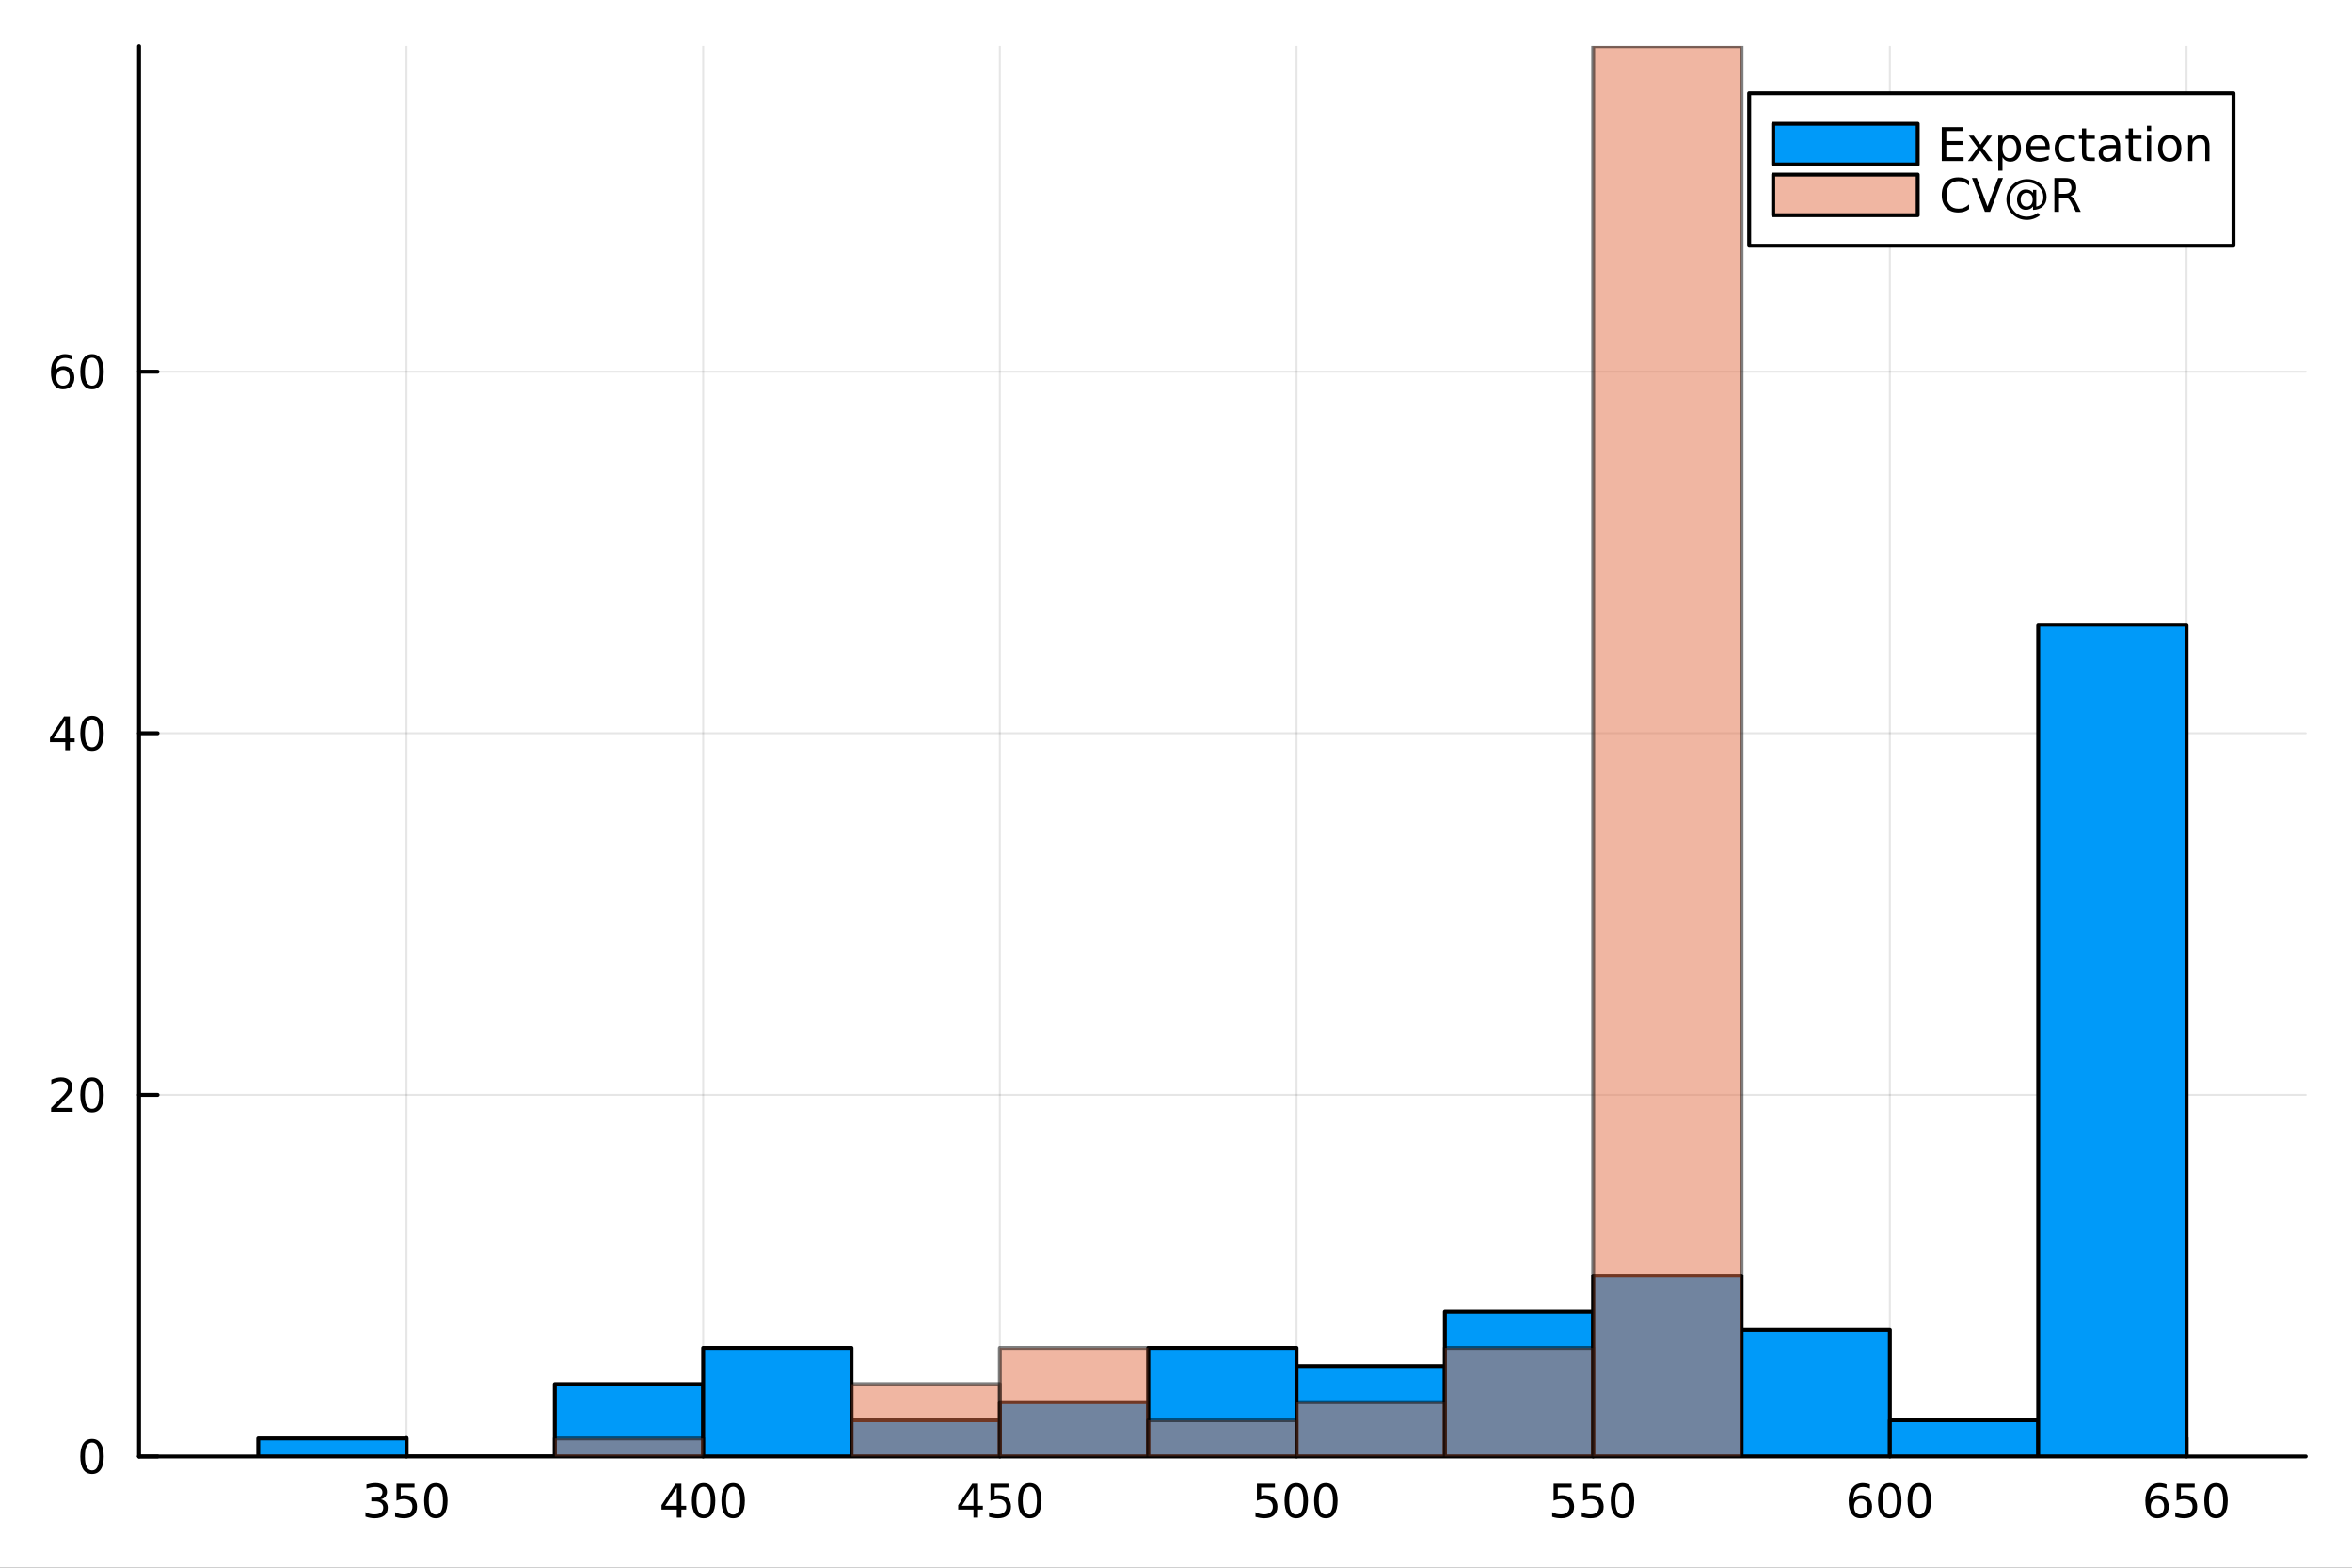 <?xml version="1.0" encoding="utf-8"?>
<svg xmlns="http://www.w3.org/2000/svg" xmlns:xlink="http://www.w3.org/1999/xlink" width="600" height="400" viewBox="0 0 2400 1600">
<rect x="0" y="0" width="2400" height="1600" fill="#333333" stroke="none"/>
<defs>
  <clipPath id="clip330">
    <rect x="0" y="0" width="2400" height="1600"/>
  </clipPath>
</defs>
<path clip-path="url(#clip330)" d="M0 1600 L2400 1600 L2400 0 L0 0  Z" fill="#ffffff" fill-rule="evenodd" fill-opacity="1"/>
<defs>
  <clipPath id="clip331">
    <rect x="480" y="0" width="1681" height="1600"/>
  </clipPath>
</defs>
<path clip-path="url(#clip330)" d="M141.853 1486.45 L2352.76 1486.45 L2352.76 47.244 L141.853 47.244  Z" fill="#ffffff" fill-rule="evenodd" fill-opacity="1"/>
<defs>
  <clipPath id="clip332">
    <rect x="141" y="47" width="2212" height="1440"/>
  </clipPath>
</defs>
<polyline clip-path="url(#clip332)" style="stroke:#000000; stroke-linecap:round; stroke-linejoin:round; stroke-width:2; stroke-opacity:0.1; fill:none" points="414.818,1486.45 414.818,47.244 "/>
<polyline clip-path="url(#clip332)" style="stroke:#000000; stroke-linecap:round; stroke-linejoin:round; stroke-width:2; stroke-opacity:0.1; fill:none" points="717.54,1486.45 717.54,47.244 "/>
<polyline clip-path="url(#clip332)" style="stroke:#000000; stroke-linecap:round; stroke-linejoin:round; stroke-width:2; stroke-opacity:0.1; fill:none" points="1020.26,1486.45 1020.26,47.244 "/>
<polyline clip-path="url(#clip332)" style="stroke:#000000; stroke-linecap:round; stroke-linejoin:round; stroke-width:2; stroke-opacity:0.1; fill:none" points="1322.99,1486.45 1322.99,47.244 "/>
<polyline clip-path="url(#clip332)" style="stroke:#000000; stroke-linecap:round; stroke-linejoin:round; stroke-width:2; stroke-opacity:0.1; fill:none" points="1625.71,1486.45 1625.71,47.244 "/>
<polyline clip-path="url(#clip332)" style="stroke:#000000; stroke-linecap:round; stroke-linejoin:round; stroke-width:2; stroke-opacity:0.1; fill:none" points="1928.43,1486.45 1928.43,47.244 "/>
<polyline clip-path="url(#clip332)" style="stroke:#000000; stroke-linecap:round; stroke-linejoin:round; stroke-width:2; stroke-opacity:0.1; fill:none" points="2231.15,1486.45 2231.15,47.244 "/>
<polyline clip-path="url(#clip332)" style="stroke:#000000; stroke-linecap:round; stroke-linejoin:round; stroke-width:2; stroke-opacity:0.1; fill:none" points="141.853,1486.45 2352.76,1486.45 "/>
<polyline clip-path="url(#clip332)" style="stroke:#000000; stroke-linecap:round; stroke-linejoin:round; stroke-width:2; stroke-opacity:0.1; fill:none" points="141.853,1117.42 2352.76,1117.42 "/>
<polyline clip-path="url(#clip332)" style="stroke:#000000; stroke-linecap:round; stroke-linejoin:round; stroke-width:2; stroke-opacity:0.1; fill:none" points="141.853,748.395 2352.76,748.395 "/>
<polyline clip-path="url(#clip332)" style="stroke:#000000; stroke-linecap:round; stroke-linejoin:round; stroke-width:2; stroke-opacity:0.1; fill:none" points="141.853,379.368 2352.76,379.368 "/>
<polyline clip-path="url(#clip330)" style="stroke:#000000; stroke-linecap:round; stroke-linejoin:round; stroke-width:4; stroke-opacity:1; fill:none" points="141.853,1486.45 2352.76,1486.45 "/>
<polyline clip-path="url(#clip330)" style="stroke:#000000; stroke-linecap:round; stroke-linejoin:round; stroke-width:4; stroke-opacity:1; fill:none" points="414.818,1486.45 414.818,1467.55 "/>
<polyline clip-path="url(#clip330)" style="stroke:#000000; stroke-linecap:round; stroke-linejoin:round; stroke-width:4; stroke-opacity:1; fill:none" points="717.54,1486.45 717.54,1467.55 "/>
<polyline clip-path="url(#clip330)" style="stroke:#000000; stroke-linecap:round; stroke-linejoin:round; stroke-width:4; stroke-opacity:1; fill:none" points="1020.26,1486.45 1020.26,1467.55 "/>
<polyline clip-path="url(#clip330)" style="stroke:#000000; stroke-linecap:round; stroke-linejoin:round; stroke-width:4; stroke-opacity:1; fill:none" points="1322.99,1486.45 1322.99,1467.55 "/>
<polyline clip-path="url(#clip330)" style="stroke:#000000; stroke-linecap:round; stroke-linejoin:round; stroke-width:4; stroke-opacity:1; fill:none" points="1625.71,1486.45 1625.71,1467.55 "/>
<polyline clip-path="url(#clip330)" style="stroke:#000000; stroke-linecap:round; stroke-linejoin:round; stroke-width:4; stroke-opacity:1; fill:none" points="1928.43,1486.45 1928.43,1467.55 "/>
<polyline clip-path="url(#clip330)" style="stroke:#000000; stroke-linecap:round; stroke-linejoin:round; stroke-width:4; stroke-opacity:1; fill:none" points="2231.15,1486.45 2231.15,1467.55 "/>
<path clip-path="url(#clip330)" d="M388.579 1530.21 Q391.936 1530.93 393.811 1533.2 Q395.709 1535.47 395.709 1538.8 Q395.709 1543.92 392.191 1546.72 Q388.672 1549.52 382.191 1549.52 Q380.015 1549.52 377.7 1549.08 Q375.408 1548.66 372.955 1547.81 L372.955 1543.29 Q374.899 1544.43 377.214 1545.01 Q379.529 1545.58 382.052 1545.58 Q386.45 1545.58 388.742 1543.85 Q391.056 1542.11 391.056 1538.8 Q391.056 1535.75 388.904 1534.03 Q386.774 1532.3 382.954 1532.3 L378.927 1532.3 L378.927 1528.45 L383.14 1528.45 Q386.589 1528.45 388.417 1527.09 Q390.246 1525.7 390.246 1523.11 Q390.246 1520.45 388.348 1519.03 Q386.473 1517.6 382.954 1517.6 Q381.033 1517.6 378.834 1518.01 Q376.635 1518.43 373.996 1519.31 L373.996 1515.14 Q376.658 1514.4 378.973 1514.03 Q381.311 1513.66 383.371 1513.66 Q388.695 1513.66 391.797 1516.09 Q394.899 1518.5 394.899 1522.62 Q394.899 1525.49 393.255 1527.48 Q391.612 1529.45 388.579 1530.21 Z" fill="#000000" fill-rule="nonzero" fill-opacity="1" /><path clip-path="url(#clip330)" d="M404.621 1514.29 L422.977 1514.29 L422.977 1518.22 L408.903 1518.22 L408.903 1526.7 Q409.922 1526.35 410.94 1526.19 Q411.959 1526 412.977 1526 Q418.764 1526 422.144 1529.17 Q425.524 1532.34 425.524 1537.76 Q425.524 1543.34 422.052 1546.44 Q418.579 1549.52 412.26 1549.52 Q410.084 1549.52 407.815 1549.15 Q405.57 1548.78 403.163 1548.04 L403.163 1543.34 Q405.246 1544.47 407.468 1545.03 Q409.69 1545.58 412.167 1545.58 Q416.172 1545.58 418.51 1543.48 Q420.848 1541.37 420.848 1537.76 Q420.848 1534.15 418.51 1532.04 Q416.172 1529.94 412.167 1529.94 Q410.292 1529.94 408.417 1530.35 Q406.565 1530.77 404.621 1531.65 L404.621 1514.29 Z" fill="#000000" fill-rule="nonzero" fill-opacity="1" /><path clip-path="url(#clip330)" d="M444.737 1517.37 Q441.125 1517.37 439.297 1520.93 Q437.491 1524.47 437.491 1531.6 Q437.491 1538.71 439.297 1542.27 Q441.125 1545.82 444.737 1545.82 Q448.371 1545.82 450.176 1542.27 Q452.005 1538.71 452.005 1531.6 Q452.005 1524.47 450.176 1520.93 Q448.371 1517.37 444.737 1517.37 M444.737 1513.66 Q450.547 1513.66 453.602 1518.27 Q456.681 1522.85 456.681 1531.6 Q456.681 1540.33 453.602 1544.94 Q450.547 1549.52 444.737 1549.52 Q438.926 1549.52 435.848 1544.94 Q432.792 1540.33 432.792 1531.6 Q432.792 1522.85 435.848 1518.27 Q438.926 1513.66 444.737 1513.66 Z" fill="#000000" fill-rule="nonzero" fill-opacity="1" /><path clip-path="url(#clip330)" d="M690.631 1518.36 L678.825 1536.81 L690.631 1536.81 L690.631 1518.36 M689.404 1514.29 L695.283 1514.29 L695.283 1536.81 L700.214 1536.81 L700.214 1540.7 L695.283 1540.7 L695.283 1548.85 L690.631 1548.85 L690.631 1540.7 L675.029 1540.7 L675.029 1536.19 L689.404 1514.29 Z" fill="#000000" fill-rule="nonzero" fill-opacity="1" /><path clip-path="url(#clip330)" d="M717.945 1517.37 Q714.334 1517.37 712.505 1520.93 Q710.7 1524.47 710.7 1531.6 Q710.7 1538.71 712.505 1542.27 Q714.334 1545.82 717.945 1545.82 Q721.58 1545.82 723.385 1542.27 Q725.214 1538.71 725.214 1531.6 Q725.214 1524.47 723.385 1520.93 Q721.58 1517.37 717.945 1517.37 M717.945 1513.66 Q723.755 1513.66 726.811 1518.27 Q729.89 1522.85 729.89 1531.6 Q729.89 1540.33 726.811 1544.94 Q723.755 1549.52 717.945 1549.52 Q712.135 1549.52 709.056 1544.94 Q706.001 1540.33 706.001 1531.6 Q706.001 1522.85 709.056 1518.27 Q712.135 1513.66 717.945 1513.66 Z" fill="#000000" fill-rule="nonzero" fill-opacity="1" /><path clip-path="url(#clip330)" d="M748.107 1517.37 Q744.496 1517.37 742.667 1520.93 Q740.862 1524.47 740.862 1531.6 Q740.862 1538.71 742.667 1542.27 Q744.496 1545.82 748.107 1545.82 Q751.741 1545.82 753.547 1542.27 Q755.376 1538.71 755.376 1531.6 Q755.376 1524.47 753.547 1520.93 Q751.741 1517.37 748.107 1517.37 M748.107 1513.66 Q753.917 1513.66 756.973 1518.27 Q760.052 1522.85 760.052 1531.6 Q760.052 1540.33 756.973 1544.94 Q753.917 1549.52 748.107 1549.52 Q742.297 1549.52 739.218 1544.94 Q736.163 1540.33 736.163 1531.6 Q736.163 1522.85 739.218 1518.27 Q742.297 1513.66 748.107 1513.66 Z" fill="#000000" fill-rule="nonzero" fill-opacity="1" /><path clip-path="url(#clip330)" d="M993.353 1518.36 L981.548 1536.81 L993.353 1536.81 L993.353 1518.36 M992.126 1514.29 L998.006 1514.29 L998.006 1536.81 L1002.94 1536.81 L1002.94 1540.7 L998.006 1540.7 L998.006 1548.85 L993.353 1548.85 L993.353 1540.7 L977.751 1540.7 L977.751 1536.19 L992.126 1514.29 Z" fill="#000000" fill-rule="nonzero" fill-opacity="1" /><path clip-path="url(#clip330)" d="M1010.71 1514.29 L1029.07 1514.29 L1029.07 1518.22 L1015 1518.22 L1015 1526.7 Q1016.01 1526.35 1017.03 1526.19 Q1018.05 1526 1019.07 1526 Q1024.86 1526 1028.24 1529.17 Q1031.62 1532.34 1031.62 1537.76 Q1031.62 1543.34 1028.14 1546.44 Q1024.67 1549.52 1018.35 1549.52 Q1016.18 1549.52 1013.91 1549.15 Q1011.66 1548.78 1009.26 1548.04 L1009.26 1543.34 Q1011.34 1544.47 1013.56 1545.03 Q1015.78 1545.58 1018.26 1545.58 Q1022.26 1545.58 1024.6 1543.48 Q1026.94 1541.37 1026.94 1537.76 Q1026.94 1534.15 1024.6 1532.04 Q1022.26 1529.94 1018.26 1529.94 Q1016.39 1529.94 1014.51 1530.35 Q1012.66 1530.77 1010.71 1531.65 L1010.71 1514.29 Z" fill="#000000" fill-rule="nonzero" fill-opacity="1" /><path clip-path="url(#clip330)" d="M1050.83 1517.37 Q1047.22 1517.37 1045.39 1520.93 Q1043.58 1524.47 1043.58 1531.6 Q1043.58 1538.71 1045.39 1542.27 Q1047.22 1545.82 1050.83 1545.82 Q1054.46 1545.82 1056.27 1542.27 Q1058.1 1538.71 1058.1 1531.6 Q1058.1 1524.47 1056.27 1520.93 Q1054.46 1517.37 1050.83 1517.37 M1050.83 1513.66 Q1056.64 1513.66 1059.7 1518.27 Q1062.77 1522.85 1062.77 1531.6 Q1062.77 1540.33 1059.7 1544.94 Q1056.64 1549.52 1050.83 1549.52 Q1045.02 1549.52 1041.94 1544.94 Q1038.89 1540.33 1038.89 1531.6 Q1038.89 1522.85 1041.94 1518.27 Q1045.02 1513.66 1050.83 1513.66 Z" fill="#000000" fill-rule="nonzero" fill-opacity="1" /><path clip-path="url(#clip330)" d="M1282.6 1514.29 L1300.96 1514.29 L1300.96 1518.22 L1286.89 1518.22 L1286.89 1526.7 Q1287.9 1526.35 1288.92 1526.19 Q1289.94 1526 1290.96 1526 Q1296.75 1526 1300.13 1529.17 Q1303.51 1532.34 1303.51 1537.76 Q1303.51 1543.34 1300.03 1546.44 Q1296.56 1549.52 1290.24 1549.52 Q1288.07 1549.52 1285.8 1549.15 Q1283.55 1548.78 1281.14 1548.04 L1281.14 1543.34 Q1283.23 1544.47 1285.45 1545.03 Q1287.67 1545.58 1290.15 1545.58 Q1294.15 1545.58 1296.49 1543.48 Q1298.83 1541.37 1298.83 1537.76 Q1298.83 1534.15 1296.49 1532.04 Q1294.15 1529.94 1290.15 1529.94 Q1288.27 1529.94 1286.4 1530.35 Q1284.55 1530.77 1282.6 1531.65 L1282.6 1514.29 Z" fill="#000000" fill-rule="nonzero" fill-opacity="1" /><path clip-path="url(#clip330)" d="M1322.72 1517.37 Q1319.11 1517.37 1317.28 1520.93 Q1315.47 1524.47 1315.47 1531.6 Q1315.47 1538.71 1317.28 1542.27 Q1319.11 1545.82 1322.72 1545.82 Q1326.35 1545.82 1328.16 1542.27 Q1329.99 1538.71 1329.99 1531.6 Q1329.99 1524.47 1328.16 1520.93 Q1326.35 1517.37 1322.72 1517.37 M1322.72 1513.66 Q1328.53 1513.66 1331.58 1518.27 Q1334.66 1522.85 1334.66 1531.6 Q1334.66 1540.33 1331.58 1544.94 Q1328.53 1549.52 1322.72 1549.52 Q1316.91 1549.52 1313.83 1544.94 Q1310.77 1540.33 1310.77 1531.6 Q1310.77 1522.85 1313.83 1518.27 Q1316.91 1513.66 1322.72 1513.66 Z" fill="#000000" fill-rule="nonzero" fill-opacity="1" /><path clip-path="url(#clip330)" d="M1352.88 1517.37 Q1349.27 1517.37 1347.44 1520.93 Q1345.64 1524.47 1345.64 1531.6 Q1345.64 1538.71 1347.44 1542.27 Q1349.27 1545.82 1352.88 1545.82 Q1356.51 1545.82 1358.32 1542.27 Q1360.15 1538.71 1360.15 1531.6 Q1360.15 1524.47 1358.32 1520.93 Q1356.51 1517.37 1352.88 1517.37 M1352.88 1513.66 Q1358.69 1513.66 1361.75 1518.27 Q1364.83 1522.85 1364.83 1531.6 Q1364.83 1540.33 1361.75 1544.94 Q1358.69 1549.52 1352.88 1549.52 Q1347.07 1549.52 1343.99 1544.94 Q1340.94 1540.33 1340.94 1531.6 Q1340.94 1522.85 1343.99 1518.27 Q1347.07 1513.66 1352.88 1513.66 Z" fill="#000000" fill-rule="nonzero" fill-opacity="1" /><path clip-path="url(#clip330)" d="M1585.33 1514.29 L1603.68 1514.29 L1603.68 1518.22 L1589.61 1518.22 L1589.61 1526.7 Q1590.63 1526.35 1591.65 1526.19 Q1592.66 1526 1593.68 1526 Q1599.47 1526 1602.85 1529.17 Q1606.23 1532.34 1606.23 1537.76 Q1606.23 1543.34 1602.76 1546.44 Q1599.28 1549.52 1592.96 1549.52 Q1590.79 1549.52 1588.52 1549.15 Q1586.27 1548.78 1583.87 1548.04 L1583.87 1543.34 Q1585.95 1544.47 1588.17 1545.03 Q1590.4 1545.58 1592.87 1545.58 Q1596.88 1545.58 1599.21 1543.48 Q1601.55 1541.37 1601.55 1537.76 Q1601.55 1534.15 1599.21 1532.04 Q1596.88 1529.94 1592.87 1529.94 Q1591 1529.94 1589.12 1530.35 Q1587.27 1530.77 1585.33 1531.65 L1585.33 1514.29 Z" fill="#000000" fill-rule="nonzero" fill-opacity="1" /><path clip-path="url(#clip330)" d="M1615.49 1514.29 L1633.84 1514.29 L1633.84 1518.22 L1619.77 1518.22 L1619.77 1526.7 Q1620.79 1526.35 1621.81 1526.19 Q1622.83 1526 1623.84 1526 Q1629.63 1526 1633.01 1529.17 Q1636.39 1532.34 1636.39 1537.76 Q1636.39 1543.34 1632.92 1546.44 Q1629.45 1549.52 1623.13 1549.52 Q1620.95 1549.52 1618.68 1549.15 Q1616.44 1548.78 1614.03 1548.04 L1614.03 1543.34 Q1616.11 1544.47 1618.33 1545.03 Q1620.56 1545.58 1623.03 1545.58 Q1627.04 1545.58 1629.38 1543.48 Q1631.71 1541.37 1631.71 1537.76 Q1631.71 1534.15 1629.38 1532.04 Q1627.04 1529.94 1623.03 1529.94 Q1621.16 1529.94 1619.28 1530.35 Q1617.43 1530.77 1615.49 1531.65 L1615.49 1514.29 Z" fill="#000000" fill-rule="nonzero" fill-opacity="1" /><path clip-path="url(#clip330)" d="M1655.6 1517.37 Q1651.99 1517.37 1650.16 1520.93 Q1648.36 1524.47 1648.36 1531.6 Q1648.36 1538.71 1650.16 1542.27 Q1651.99 1545.82 1655.6 1545.82 Q1659.24 1545.82 1661.04 1542.27 Q1662.87 1538.71 1662.87 1531.6 Q1662.87 1524.47 1661.04 1520.93 Q1659.24 1517.37 1655.6 1517.37 M1655.6 1513.66 Q1661.41 1513.66 1664.47 1518.27 Q1667.55 1522.85 1667.55 1531.6 Q1667.55 1540.33 1664.47 1544.94 Q1661.41 1549.52 1655.6 1549.52 Q1649.79 1549.52 1646.71 1544.94 Q1643.66 1540.33 1643.66 1531.6 Q1643.66 1522.85 1646.71 1518.27 Q1649.79 1513.66 1655.6 1513.66 Z" fill="#000000" fill-rule="nonzero" fill-opacity="1" /><path clip-path="url(#clip330)" d="M1898.75 1529.7 Q1895.61 1529.7 1893.75 1531.86 Q1891.93 1534.01 1891.93 1537.76 Q1891.93 1541.49 1893.75 1543.66 Q1895.61 1545.82 1898.75 1545.82 Q1901.9 1545.82 1903.73 1543.66 Q1905.58 1541.49 1905.58 1537.76 Q1905.58 1534.01 1903.73 1531.86 Q1901.9 1529.7 1898.75 1529.7 M1908.04 1515.05 L1908.04 1519.31 Q1906.28 1518.48 1904.47 1518.04 Q1902.69 1517.6 1900.93 1517.6 Q1896.3 1517.6 1893.85 1520.72 Q1891.42 1523.85 1891.07 1530.17 Q1892.43 1528.15 1894.49 1527.09 Q1896.56 1526 1899.03 1526 Q1904.24 1526 1907.25 1529.17 Q1910.28 1532.32 1910.28 1537.76 Q1910.28 1543.08 1907.13 1546.3 Q1903.99 1549.52 1898.75 1549.52 Q1892.76 1549.52 1889.59 1544.94 Q1886.42 1540.33 1886.42 1531.6 Q1886.42 1523.41 1890.31 1518.55 Q1894.19 1513.66 1900.74 1513.66 Q1902.5 1513.66 1904.29 1514.01 Q1906.09 1514.36 1908.04 1515.05 Z" fill="#000000" fill-rule="nonzero" fill-opacity="1" /><path clip-path="url(#clip330)" d="M1928.34 1517.37 Q1924.73 1517.37 1922.9 1520.93 Q1921.09 1524.47 1921.09 1531.6 Q1921.09 1538.71 1922.9 1542.27 Q1924.73 1545.82 1928.34 1545.82 Q1931.97 1545.82 1933.78 1542.27 Q1935.61 1538.71 1935.61 1531.6 Q1935.61 1524.47 1933.78 1520.93 Q1931.97 1517.37 1928.34 1517.37 M1928.34 1513.66 Q1934.15 1513.66 1937.2 1518.27 Q1940.28 1522.85 1940.28 1531.6 Q1940.28 1540.33 1937.2 1544.94 Q1934.15 1549.52 1928.34 1549.52 Q1922.53 1549.52 1919.45 1544.94 Q1916.39 1540.33 1916.39 1531.6 Q1916.39 1522.85 1919.45 1518.27 Q1922.53 1513.66 1928.34 1513.66 Z" fill="#000000" fill-rule="nonzero" fill-opacity="1" /><path clip-path="url(#clip330)" d="M1958.5 1517.37 Q1954.89 1517.37 1953.06 1520.93 Q1951.25 1524.47 1951.25 1531.6 Q1951.25 1538.71 1953.06 1542.27 Q1954.89 1545.82 1958.5 1545.82 Q1962.13 1545.82 1963.94 1542.27 Q1965.77 1538.71 1965.77 1531.6 Q1965.77 1524.47 1963.94 1520.93 Q1962.13 1517.37 1958.5 1517.37 M1958.5 1513.66 Q1964.31 1513.66 1967.36 1518.27 Q1970.44 1522.85 1970.44 1531.6 Q1970.44 1540.33 1967.36 1544.94 Q1964.31 1549.52 1958.5 1549.52 Q1952.69 1549.52 1949.61 1544.94 Q1946.55 1540.33 1946.55 1531.6 Q1946.55 1522.85 1949.61 1518.27 Q1952.69 1513.66 1958.5 1513.66 Z" fill="#000000" fill-rule="nonzero" fill-opacity="1" /><path clip-path="url(#clip330)" d="M2201.48 1529.7 Q2198.33 1529.7 2196.48 1531.86 Q2194.65 1534.01 2194.65 1537.76 Q2194.65 1541.49 2196.48 1543.66 Q2198.33 1545.82 2201.48 1545.82 Q2204.62 1545.82 2206.45 1543.66 Q2208.31 1541.49 2208.31 1537.76 Q2208.31 1534.01 2206.45 1531.86 Q2204.62 1529.7 2201.48 1529.7 M2210.76 1515.05 L2210.76 1519.31 Q2209 1518.48 2207.19 1518.04 Q2205.41 1517.6 2203.65 1517.6 Q2199.02 1517.6 2196.57 1520.72 Q2194.14 1523.85 2193.79 1530.17 Q2195.16 1528.15 2197.22 1527.09 Q2199.28 1526 2201.75 1526 Q2206.96 1526 2209.97 1529.17 Q2213 1532.32 2213 1537.76 Q2213 1543.08 2209.86 1546.3 Q2206.71 1549.52 2201.48 1549.52 Q2195.48 1549.52 2192.31 1544.94 Q2189.14 1540.33 2189.14 1531.6 Q2189.14 1523.41 2193.03 1518.55 Q2196.92 1513.66 2203.47 1513.66 Q2205.23 1513.66 2207.01 1514.01 Q2208.81 1514.36 2210.76 1515.05 Z" fill="#000000" fill-rule="nonzero" fill-opacity="1" /><path clip-path="url(#clip330)" d="M2221.11 1514.29 L2239.46 1514.29 L2239.46 1518.22 L2225.39 1518.22 L2225.39 1526.7 Q2226.41 1526.35 2227.43 1526.19 Q2228.44 1526 2229.46 1526 Q2235.25 1526 2238.63 1529.17 Q2242.01 1532.34 2242.01 1537.76 Q2242.01 1543.34 2238.54 1546.44 Q2235.06 1549.52 2228.74 1549.52 Q2226.57 1549.52 2224.3 1549.15 Q2222.06 1548.78 2219.65 1548.04 L2219.65 1543.34 Q2221.73 1544.47 2223.95 1545.03 Q2226.18 1545.58 2228.65 1545.58 Q2232.66 1545.58 2234.99 1543.48 Q2237.33 1541.37 2237.33 1537.76 Q2237.33 1534.15 2234.99 1532.04 Q2232.66 1529.94 2228.65 1529.94 Q2226.78 1529.94 2224.9 1530.35 Q2223.05 1530.77 2221.11 1531.65 L2221.11 1514.29 Z" fill="#000000" fill-rule="nonzero" fill-opacity="1" /><path clip-path="url(#clip330)" d="M2261.22 1517.37 Q2257.61 1517.37 2255.78 1520.93 Q2253.98 1524.47 2253.98 1531.6 Q2253.98 1538.71 2255.78 1542.27 Q2257.61 1545.82 2261.22 1545.82 Q2264.86 1545.82 2266.66 1542.27 Q2268.49 1538.71 2268.49 1531.6 Q2268.49 1524.47 2266.66 1520.93 Q2264.86 1517.37 2261.22 1517.37 M2261.22 1513.66 Q2267.03 1513.66 2270.09 1518.27 Q2273.17 1522.85 2273.17 1531.6 Q2273.17 1540.33 2270.09 1544.94 Q2267.03 1549.52 2261.22 1549.52 Q2255.41 1549.52 2252.33 1544.94 Q2249.28 1540.33 2249.28 1531.6 Q2249.28 1522.85 2252.33 1518.27 Q2255.41 1513.66 2261.22 1513.66 Z" fill="#000000" fill-rule="nonzero" fill-opacity="1" /><polyline clip-path="url(#clip330)" style="stroke:#000000; stroke-linecap:round; stroke-linejoin:round; stroke-width:4; stroke-opacity:1; fill:none" points="141.853,1486.45 141.853,47.244 "/>
<polyline clip-path="url(#clip330)" style="stroke:#000000; stroke-linecap:round; stroke-linejoin:round; stroke-width:4; stroke-opacity:1; fill:none" points="141.853,1486.45 160.751,1486.45 "/>
<polyline clip-path="url(#clip330)" style="stroke:#000000; stroke-linecap:round; stroke-linejoin:round; stroke-width:4; stroke-opacity:1; fill:none" points="141.853,1117.42 160.751,1117.42 "/>
<polyline clip-path="url(#clip330)" style="stroke:#000000; stroke-linecap:round; stroke-linejoin:round; stroke-width:4; stroke-opacity:1; fill:none" points="141.853,748.395 160.751,748.395 "/>
<polyline clip-path="url(#clip330)" style="stroke:#000000; stroke-linecap:round; stroke-linejoin:round; stroke-width:4; stroke-opacity:1; fill:none" points="141.853,379.368 160.751,379.368 "/>
<path clip-path="url(#clip330)" d="M93.909 1472.25 Q90.297 1472.25 88.469 1475.81 Q86.663 1479.35 86.663 1486.48 Q86.663 1493.59 88.469 1497.15 Q90.297 1500.7 93.909 1500.7 Q97.543 1500.7 99.348 1497.15 Q101.177 1493.59 101.177 1486.48 Q101.177 1479.35 99.348 1475.81 Q97.543 1472.25 93.909 1472.25 M93.909 1468.54 Q99.719 1468.54 102.774 1473.15 Q105.853 1477.73 105.853 1486.48 Q105.853 1495.21 102.774 1499.82 Q99.719 1504.4 93.909 1504.4 Q88.098 1504.4 85.02 1499.82 Q81.964 1495.21 81.964 1486.48 Q81.964 1477.73 85.02 1473.15 Q88.098 1468.54 93.909 1468.54 Z" fill="#000000" fill-rule="nonzero" fill-opacity="1" /><path clip-path="url(#clip330)" d="M57.775 1130.77 L74.094 1130.77 L74.094 1134.7 L52.15 1134.7 L52.15 1130.77 Q54.812 1128.01 59.395 1123.38 Q64.001 1118.73 65.182 1117.39 Q67.427 1114.86 68.307 1113.13 Q69.21 1111.37 69.21 1109.68 Q69.21 1106.92 67.265 1105.19 Q65.344 1103.45 62.242 1103.45 Q60.043 1103.45 57.589 1104.22 Q55.159 1104.98 52.381 1106.53 L52.381 1101.81 Q55.205 1100.67 57.659 1100.09 Q60.112 1099.52 62.15 1099.52 Q67.52 1099.52 70.714 1102.2 Q73.909 1104.89 73.909 1109.38 Q73.909 1111.51 73.099 1113.43 Q72.311 1115.33 70.205 1117.92 Q69.626 1118.59 66.525 1121.81 Q63.423 1125 57.775 1130.77 Z" fill="#000000" fill-rule="nonzero" fill-opacity="1" /><path clip-path="url(#clip330)" d="M93.909 1103.22 Q90.297 1103.22 88.469 1106.78 Q86.663 1110.33 86.663 1117.46 Q86.663 1124.56 88.469 1128.13 Q90.297 1131.67 93.909 1131.67 Q97.543 1131.67 99.348 1128.13 Q101.177 1124.56 101.177 1117.46 Q101.177 1110.33 99.348 1106.78 Q97.543 1103.22 93.909 1103.22 M93.909 1099.52 Q99.719 1099.52 102.774 1104.12 Q105.853 1108.71 105.853 1117.46 Q105.853 1126.18 102.774 1130.79 Q99.719 1135.37 93.909 1135.37 Q88.098 1135.37 85.02 1130.79 Q81.964 1126.18 81.964 1117.46 Q81.964 1108.71 85.02 1104.12 Q88.098 1099.52 93.909 1099.52 Z" fill="#000000" fill-rule="nonzero" fill-opacity="1" /><path clip-path="url(#clip330)" d="M66.594 735.189 L54.788 753.638 L66.594 753.638 L66.594 735.189 M65.367 731.115 L71.247 731.115 L71.247 753.638 L76.177 753.638 L76.177 757.527 L71.247 757.527 L71.247 765.675 L66.594 765.675 L66.594 757.527 L50.992 757.527 L50.992 753.013 L65.367 731.115 Z" fill="#000000" fill-rule="nonzero" fill-opacity="1" /><path clip-path="url(#clip330)" d="M93.909 734.193 Q90.297 734.193 88.469 737.758 Q86.663 741.3 86.663 748.429 Q86.663 755.536 88.469 759.101 Q90.297 762.642 93.909 762.642 Q97.543 762.642 99.348 759.101 Q101.177 755.536 101.177 748.429 Q101.177 741.3 99.348 737.758 Q97.543 734.193 93.909 734.193 M93.909 730.49 Q99.719 730.49 102.774 735.096 Q105.853 739.679 105.853 748.429 Q105.853 757.156 102.774 761.763 Q99.719 766.346 93.909 766.346 Q88.098 766.346 85.02 761.763 Q81.964 757.156 81.964 748.429 Q81.964 739.679 85.02 735.096 Q88.098 730.49 93.909 730.49 Z" fill="#000000" fill-rule="nonzero" fill-opacity="1" /><path clip-path="url(#clip330)" d="M64.325 377.505 Q61.177 377.505 59.325 379.657 Q57.497 381.81 57.497 385.56 Q57.497 389.287 59.325 391.463 Q61.177 393.616 64.325 393.616 Q67.474 393.616 69.302 391.463 Q71.154 389.287 71.154 385.56 Q71.154 381.81 69.302 379.657 Q67.474 377.505 64.325 377.505 M73.608 362.852 L73.608 367.111 Q71.849 366.278 70.043 365.838 Q68.261 365.398 66.501 365.398 Q61.872 365.398 59.418 368.523 Q56.987 371.648 56.64 377.968 Q58.006 375.954 60.066 374.889 Q62.126 373.801 64.603 373.801 Q69.811 373.801 72.821 376.972 Q75.853 380.12 75.853 385.56 Q75.853 390.884 72.705 394.102 Q69.557 397.319 64.325 397.319 Q58.33 397.319 55.159 392.736 Q51.987 388.13 51.987 379.403 Q51.987 371.208 55.876 366.347 Q59.765 361.463 66.316 361.463 Q68.075 361.463 69.858 361.81 Q71.663 362.157 73.608 362.852 Z" fill="#000000" fill-rule="nonzero" fill-opacity="1" /><path clip-path="url(#clip330)" d="M93.909 365.167 Q90.297 365.167 88.469 368.732 Q86.663 372.273 86.663 379.403 Q86.663 386.509 88.469 390.074 Q90.297 393.616 93.909 393.616 Q97.543 393.616 99.348 390.074 Q101.177 386.509 101.177 379.403 Q101.177 372.273 99.348 368.732 Q97.543 365.167 93.909 365.167 M93.909 361.463 Q99.719 361.463 102.774 366.07 Q105.853 370.653 105.853 379.403 Q105.853 388.13 102.774 392.736 Q99.719 397.319 93.909 397.319 Q88.098 397.319 85.02 392.736 Q81.964 388.13 81.964 379.403 Q81.964 370.653 85.02 366.07 Q88.098 361.463 93.909 361.463 Z" fill="#000000" fill-rule="nonzero" fill-opacity="1" /><path clip-path="url(#clip332)" d="M263.457 1468 L263.457 1486.45 L414.818 1486.45 L414.818 1468 L263.457 1468 L263.457 1468  Z" fill="#009af9" fill-rule="evenodd" fill-opacity="1"/>
<polyline clip-path="url(#clip332)" style="stroke:#000000; stroke-linecap:round; stroke-linejoin:round; stroke-width:4; stroke-opacity:1; fill:none" points="263.457,1468 263.457,1486.45 414.818,1486.45 414.818,1468 263.457,1468 "/>
<path clip-path="url(#clip332)" d="M414.818 1486.45 L414.818 1486.45 L566.179 1486.45 L566.179 1486.45 L414.818 1486.45 L414.818 1486.45  Z" fill="#009af9" fill-rule="evenodd" fill-opacity="1"/>
<polyline clip-path="url(#clip332)" style="stroke:#000000; stroke-linecap:round; stroke-linejoin:round; stroke-width:4; stroke-opacity:1; fill:none" points="414.818,1486.45 414.818,1486.45 566.179,1486.45 414.818,1486.45 "/>
<path clip-path="url(#clip332)" d="M566.179 1412.64 L566.179 1486.45 L717.54 1486.45 L717.54 1412.64 L566.179 1412.64 L566.179 1412.64  Z" fill="#009af9" fill-rule="evenodd" fill-opacity="1"/>
<polyline clip-path="url(#clip332)" style="stroke:#000000; stroke-linecap:round; stroke-linejoin:round; stroke-width:4; stroke-opacity:1; fill:none" points="566.179,1412.64 566.179,1486.45 717.54,1486.45 717.54,1412.64 566.179,1412.64 "/>
<path clip-path="url(#clip332)" d="M717.54 1375.74 L717.54 1486.45 L868.901 1486.45 L868.901 1375.74 L717.54 1375.74 L717.54 1375.74  Z" fill="#009af9" fill-rule="evenodd" fill-opacity="1"/>
<polyline clip-path="url(#clip332)" style="stroke:#000000; stroke-linecap:round; stroke-linejoin:round; stroke-width:4; stroke-opacity:1; fill:none" points="717.54,1375.74 717.54,1486.45 868.901,1486.45 868.901,1375.74 717.54,1375.74 "/>
<path clip-path="url(#clip332)" d="M868.901 1449.55 L868.901 1486.45 L1020.26 1486.45 L1020.26 1449.55 L868.901 1449.55 L868.901 1449.55  Z" fill="#009af9" fill-rule="evenodd" fill-opacity="1"/>
<polyline clip-path="url(#clip332)" style="stroke:#000000; stroke-linecap:round; stroke-linejoin:round; stroke-width:4; stroke-opacity:1; fill:none" points="868.901,1449.55 868.901,1486.45 1020.26,1486.45 1020.26,1449.55 868.901,1449.55 "/>
<path clip-path="url(#clip332)" d="M1020.26 1431.09 L1020.26 1486.45 L1171.62 1486.45 L1171.62 1431.09 L1020.26 1431.09 L1020.26 1431.09  Z" fill="#009af9" fill-rule="evenodd" fill-opacity="1"/>
<polyline clip-path="url(#clip332)" style="stroke:#000000; stroke-linecap:round; stroke-linejoin:round; stroke-width:4; stroke-opacity:1; fill:none" points="1020.26,1431.09 1020.26,1486.45 1171.62,1486.45 1171.62,1431.09 1020.26,1431.09 "/>
<path clip-path="url(#clip332)" d="M1171.62 1375.74 L1171.62 1486.45 L1322.99 1486.45 L1322.99 1375.74 L1171.62 1375.74 L1171.62 1375.74  Z" fill="#009af9" fill-rule="evenodd" fill-opacity="1"/>
<polyline clip-path="url(#clip332)" style="stroke:#000000; stroke-linecap:round; stroke-linejoin:round; stroke-width:4; stroke-opacity:1; fill:none" points="1171.62,1375.74 1171.62,1486.45 1322.99,1486.45 1322.99,1375.74 1171.62,1375.74 "/>
<path clip-path="url(#clip332)" d="M1322.99 1394.19 L1322.99 1486.45 L1474.35 1486.45 L1474.35 1394.19 L1322.99 1394.19 L1322.99 1394.19  Z" fill="#009af9" fill-rule="evenodd" fill-opacity="1"/>
<polyline clip-path="url(#clip332)" style="stroke:#000000; stroke-linecap:round; stroke-linejoin:round; stroke-width:4; stroke-opacity:1; fill:none" points="1322.99,1394.19 1322.99,1486.45 1474.35,1486.45 1474.35,1394.19 1322.99,1394.19 "/>
<path clip-path="url(#clip332)" d="M1474.35 1338.84 L1474.35 1486.45 L1625.71 1486.45 L1625.71 1338.84 L1474.35 1338.84 L1474.35 1338.84  Z" fill="#009af9" fill-rule="evenodd" fill-opacity="1"/>
<polyline clip-path="url(#clip332)" style="stroke:#000000; stroke-linecap:round; stroke-linejoin:round; stroke-width:4; stroke-opacity:1; fill:none" points="1474.35,1338.84 1474.35,1486.45 1625.71,1486.45 1625.71,1338.84 1474.35,1338.84 "/>
<path clip-path="url(#clip332)" d="M1625.71 1301.93 L1625.71 1486.45 L1777.07 1486.45 L1777.07 1301.93 L1625.71 1301.93 L1625.71 1301.93  Z" fill="#009af9" fill-rule="evenodd" fill-opacity="1"/>
<polyline clip-path="url(#clip332)" style="stroke:#000000; stroke-linecap:round; stroke-linejoin:round; stroke-width:4; stroke-opacity:1; fill:none" points="1625.71,1301.93 1625.71,1486.45 1777.07,1486.45 1777.07,1301.93 1625.71,1301.93 "/>
<path clip-path="url(#clip332)" d="M1777.07 1357.29 L1777.07 1486.45 L1928.43 1486.45 L1928.43 1357.29 L1777.07 1357.29 L1777.07 1357.29  Z" fill="#009af9" fill-rule="evenodd" fill-opacity="1"/>
<polyline clip-path="url(#clip332)" style="stroke:#000000; stroke-linecap:round; stroke-linejoin:round; stroke-width:4; stroke-opacity:1; fill:none" points="1777.07,1357.29 1777.07,1486.45 1928.43,1486.45 1928.43,1357.29 1777.07,1357.29 "/>
<path clip-path="url(#clip332)" d="M1928.43 1449.55 L1928.43 1486.45 L2079.79 1486.45 L2079.79 1449.55 L1928.43 1449.55 L1928.43 1449.55  Z" fill="#009af9" fill-rule="evenodd" fill-opacity="1"/>
<polyline clip-path="url(#clip332)" style="stroke:#000000; stroke-linecap:round; stroke-linejoin:round; stroke-width:4; stroke-opacity:1; fill:none" points="1928.43,1449.55 1928.43,1486.45 2079.79,1486.45 2079.79,1449.55 1928.43,1449.55 "/>
<path clip-path="url(#clip332)" d="M2079.79 637.687 L2079.79 1486.45 L2231.15 1486.45 L2231.15 637.687 L2079.79 637.687 L2079.79 637.687  Z" fill="#009af9" fill-rule="evenodd" fill-opacity="1"/>
<polyline clip-path="url(#clip332)" style="stroke:#000000; stroke-linecap:round; stroke-linejoin:round; stroke-width:4; stroke-opacity:1; fill:none" points="2079.79,637.687 2079.79,1486.45 2231.15,1486.45 2231.15,637.687 2079.79,637.687 "/>
<circle clip-path="url(#clip332)" style="fill:#009af9; stroke:none; fill-opacity:0" cx="339.137" cy="1468" r="2"/>
<circle clip-path="url(#clip332)" style="fill:#009af9; stroke:none; fill-opacity:0" cx="490.498" cy="1486.45" r="2"/>
<circle clip-path="url(#clip332)" style="fill:#009af9; stroke:none; fill-opacity:0" cx="641.86" cy="1412.64" r="2"/>
<circle clip-path="url(#clip332)" style="fill:#009af9; stroke:none; fill-opacity:0" cx="793.221" cy="1375.74" r="2"/>
<circle clip-path="url(#clip332)" style="fill:#009af9; stroke:none; fill-opacity:0" cx="944.582" cy="1449.55" r="2"/>
<circle clip-path="url(#clip332)" style="fill:#009af9; stroke:none; fill-opacity:0" cx="1095.94" cy="1431.09" r="2"/>
<circle clip-path="url(#clip332)" style="fill:#009af9; stroke:none; fill-opacity:0" cx="1247.3" cy="1375.74" r="2"/>
<circle clip-path="url(#clip332)" style="fill:#009af9; stroke:none; fill-opacity:0" cx="1398.67" cy="1394.19" r="2"/>
<circle clip-path="url(#clip332)" style="fill:#009af9; stroke:none; fill-opacity:0" cx="1550.03" cy="1338.84" r="2"/>
<circle clip-path="url(#clip332)" style="fill:#009af9; stroke:none; fill-opacity:0" cx="1701.39" cy="1301.93" r="2"/>
<circle clip-path="url(#clip332)" style="fill:#009af9; stroke:none; fill-opacity:0" cx="1852.75" cy="1357.29" r="2"/>
<circle clip-path="url(#clip332)" style="fill:#009af9; stroke:none; fill-opacity:0" cx="2004.11" cy="1449.55" r="2"/>
<circle clip-path="url(#clip332)" style="fill:#009af9; stroke:none; fill-opacity:0" cx="2155.47" cy="637.687" r="2"/>
<path clip-path="url(#clip332)" d="M263.457 1486.45 L263.457 1486.45 L414.818 1486.45 L414.818 1486.45 L263.457 1486.45 L263.457 1486.45  Z" fill="#e26f46" fill-rule="evenodd" fill-opacity="0.5"/>
<polyline clip-path="url(#clip332)" style="stroke:#000000; stroke-linecap:round; stroke-linejoin:round; stroke-width:4; stroke-opacity:0.5; fill:none" points="263.457,1486.45 263.457,1486.45 414.818,1486.45 263.457,1486.45 "/>
<path clip-path="url(#clip332)" d="M414.818 1486.45 L414.818 1486.45 L566.179 1486.45 L566.179 1486.45 L414.818 1486.45 L414.818 1486.45  Z" fill="#e26f46" fill-rule="evenodd" fill-opacity="0.5"/>
<polyline clip-path="url(#clip332)" style="stroke:#000000; stroke-linecap:round; stroke-linejoin:round; stroke-width:4; stroke-opacity:0.5; fill:none" points="414.818,1486.45 414.818,1486.45 566.179,1486.45 414.818,1486.45 "/>
<path clip-path="url(#clip332)" d="M566.179 1468 L566.179 1486.45 L717.54 1486.45 L717.54 1468 L566.179 1468 L566.179 1468  Z" fill="#e26f46" fill-rule="evenodd" fill-opacity="0.5"/>
<polyline clip-path="url(#clip332)" style="stroke:#000000; stroke-linecap:round; stroke-linejoin:round; stroke-width:4; stroke-opacity:0.5; fill:none" points="566.179,1468 566.179,1486.45 717.54,1486.45 717.54,1468 566.179,1468 "/>
<path clip-path="url(#clip332)" d="M717.54 1486.45 L717.54 1486.45 L868.901 1486.45 L868.901 1486.45 L717.54 1486.45 L717.54 1486.45  Z" fill="#e26f46" fill-rule="evenodd" fill-opacity="0.5"/>
<polyline clip-path="url(#clip332)" style="stroke:#000000; stroke-linecap:round; stroke-linejoin:round; stroke-width:4; stroke-opacity:0.5; fill:none" points="717.54,1486.45 717.54,1486.45 868.901,1486.45 717.54,1486.45 "/>
<path clip-path="url(#clip332)" d="M868.901 1412.64 L868.901 1486.45 L1020.26 1486.45 L1020.26 1412.64 L868.901 1412.64 L868.901 1412.64  Z" fill="#e26f46" fill-rule="evenodd" fill-opacity="0.5"/>
<polyline clip-path="url(#clip332)" style="stroke:#000000; stroke-linecap:round; stroke-linejoin:round; stroke-width:4; stroke-opacity:0.5; fill:none" points="868.901,1412.64 868.901,1486.45 1020.26,1486.45 1020.26,1412.64 868.901,1412.64 "/>
<path clip-path="url(#clip332)" d="M1020.26 1375.74 L1020.26 1486.45 L1171.62 1486.45 L1171.62 1375.74 L1020.26 1375.74 L1020.26 1375.74  Z" fill="#e26f46" fill-rule="evenodd" fill-opacity="0.5"/>
<polyline clip-path="url(#clip332)" style="stroke:#000000; stroke-linecap:round; stroke-linejoin:round; stroke-width:4; stroke-opacity:0.5; fill:none" points="1020.26,1375.74 1020.26,1486.45 1171.62,1486.45 1171.62,1375.74 1020.26,1375.74 "/>
<path clip-path="url(#clip332)" d="M1171.62 1449.55 L1171.62 1486.45 L1322.99 1486.45 L1322.99 1449.55 L1171.62 1449.55 L1171.62 1449.55  Z" fill="#e26f46" fill-rule="evenodd" fill-opacity="0.5"/>
<polyline clip-path="url(#clip332)" style="stroke:#000000; stroke-linecap:round; stroke-linejoin:round; stroke-width:4; stroke-opacity:0.5; fill:none" points="1171.62,1449.55 1171.62,1486.45 1322.99,1486.45 1322.99,1449.55 1171.62,1449.55 "/>
<path clip-path="url(#clip332)" d="M1322.99 1431.09 L1322.99 1486.45 L1474.35 1486.45 L1474.35 1431.09 L1322.99 1431.09 L1322.99 1431.09  Z" fill="#e26f46" fill-rule="evenodd" fill-opacity="0.5"/>
<polyline clip-path="url(#clip332)" style="stroke:#000000; stroke-linecap:round; stroke-linejoin:round; stroke-width:4; stroke-opacity:0.5; fill:none" points="1322.99,1431.09 1322.99,1486.45 1474.35,1486.45 1474.35,1431.09 1322.99,1431.09 "/>
<path clip-path="url(#clip332)" d="M1474.35 1375.74 L1474.35 1486.45 L1625.71 1486.45 L1625.71 1375.74 L1474.35 1375.74 L1474.35 1375.74  Z" fill="#e26f46" fill-rule="evenodd" fill-opacity="0.5"/>
<polyline clip-path="url(#clip332)" style="stroke:#000000; stroke-linecap:round; stroke-linejoin:round; stroke-width:4; stroke-opacity:0.5; fill:none" points="1474.35,1375.74 1474.35,1486.45 1625.71,1486.45 1625.71,1375.74 1474.35,1375.74 "/>
<path clip-path="url(#clip332)" d="M1625.71 47.244 L1625.71 1486.45 L1777.07 1486.45 L1777.07 47.244 L1625.71 47.244 L1625.71 47.244  Z" fill="#e26f46" fill-rule="evenodd" fill-opacity="0.5"/>
<polyline clip-path="url(#clip332)" style="stroke:#000000; stroke-linecap:round; stroke-linejoin:round; stroke-width:4; stroke-opacity:0.5; fill:none" points="1625.71,47.244 1625.71,1486.45 1777.07,1486.45 1777.07,47.244 1625.71,47.244 "/>
<path clip-path="url(#clip332)" d="M1777.07 1486.45 L1777.07 1486.45 L1928.43 1486.45 L1928.43 1486.45 L1777.07 1486.45 L1777.07 1486.45  Z" fill="#e26f46" fill-rule="evenodd" fill-opacity="0.5"/>
<polyline clip-path="url(#clip332)" style="stroke:#000000; stroke-linecap:round; stroke-linejoin:round; stroke-width:4; stroke-opacity:0.5; fill:none" points="1777.07,1486.45 1777.07,1486.45 1928.43,1486.45 1777.07,1486.45 "/>
<path clip-path="url(#clip332)" d="M1928.43 1486.45 L1928.43 1486.45 L2079.79 1486.45 L2079.79 1486.45 L1928.43 1486.45 L1928.43 1486.45  Z" fill="#e26f46" fill-rule="evenodd" fill-opacity="0.5"/>
<polyline clip-path="url(#clip332)" style="stroke:#000000; stroke-linecap:round; stroke-linejoin:round; stroke-width:4; stroke-opacity:0.5; fill:none" points="1928.43,1486.45 1928.43,1486.45 2079.79,1486.45 1928.43,1486.45 "/>
<path clip-path="url(#clip332)" d="M2079.79 1486.45 L2079.79 1486.45 L2231.15 1486.45 L2231.15 1486.45 L2079.79 1486.45 L2079.79 1486.45  Z" fill="#e26f46" fill-rule="evenodd" fill-opacity="0.5"/>
<polyline clip-path="url(#clip332)" style="stroke:#000000; stroke-linecap:round; stroke-linejoin:round; stroke-width:4; stroke-opacity:0.5; fill:none" points="2079.79,1486.45 2079.79,1486.45 2231.15,1486.45 2079.79,1486.45 "/>
<circle clip-path="url(#clip332)" style="fill:#e26f46; stroke:none; fill-opacity:0" cx="339.137" cy="1486.45" r="2"/>
<circle clip-path="url(#clip332)" style="fill:#e26f46; stroke:none; fill-opacity:0" cx="490.498" cy="1486.45" r="2"/>
<circle clip-path="url(#clip332)" style="fill:#e26f46; stroke:none; fill-opacity:0" cx="641.86" cy="1468" r="2"/>
<circle clip-path="url(#clip332)" style="fill:#e26f46; stroke:none; fill-opacity:0" cx="793.221" cy="1486.45" r="2"/>
<circle clip-path="url(#clip332)" style="fill:#e26f46; stroke:none; fill-opacity:0" cx="944.582" cy="1412.64" r="2"/>
<circle clip-path="url(#clip332)" style="fill:#e26f46; stroke:none; fill-opacity:0" cx="1095.94" cy="1375.74" r="2"/>
<circle clip-path="url(#clip332)" style="fill:#e26f46; stroke:none; fill-opacity:0" cx="1247.3" cy="1449.55" r="2"/>
<circle clip-path="url(#clip332)" style="fill:#e26f46; stroke:none; fill-opacity:0" cx="1398.67" cy="1431.09" r="2"/>
<circle clip-path="url(#clip332)" style="fill:#e26f46; stroke:none; fill-opacity:0" cx="1550.03" cy="1375.74" r="2"/>
<circle clip-path="url(#clip332)" style="fill:#e26f46; stroke:none; fill-opacity:0" cx="1701.39" cy="47.244" r="2"/>
<circle clip-path="url(#clip332)" style="fill:#e26f46; stroke:none; fill-opacity:0" cx="1852.75" cy="1486.45" r="2"/>
<circle clip-path="url(#clip332)" style="fill:#e26f46; stroke:none; fill-opacity:0" cx="2004.11" cy="1486.45" r="2"/>
<circle clip-path="url(#clip332)" style="fill:#e26f46; stroke:none; fill-opacity:0" cx="2155.47" cy="1486.45" r="2"/>
<path clip-path="url(#clip330)" d="M1784.87 250.738 L2279.06 250.738 L2279.06 95.218 L1784.87 95.218  Z" fill="#ffffff" fill-rule="evenodd" fill-opacity="1"/>
<polyline clip-path="url(#clip330)" style="stroke:#000000; stroke-linecap:round; stroke-linejoin:round; stroke-width:4; stroke-opacity:1; fill:none" points="1784.87,250.738 2279.06,250.738 2279.06,95.218 1784.87,95.218 1784.87,250.738 "/>
<path clip-path="url(#clip330)" d="M1809.43 167.794 L1956.83 167.794 L1956.83 126.322 L1809.43 126.322 L1809.43 167.794  Z" fill="#009af9" fill-rule="evenodd" fill-opacity="1"/>
<polyline clip-path="url(#clip330)" style="stroke:#000000; stroke-linecap:round; stroke-linejoin:round; stroke-width:4; stroke-opacity:1; fill:none" points="1809.43,167.794 1956.83,167.794 1956.83,126.322 1809.43,126.322 1809.43,167.794 "/>
<path clip-path="url(#clip330)" d="M1981.39 129.778 L2003.24 129.778 L2003.24 133.713 L1986.07 133.713 L1986.07 143.944 L2002.53 143.944 L2002.53 147.879 L1986.07 147.879 L1986.07 160.402 L2003.66 160.402 L2003.66 164.338 L1981.39 164.338 L1981.39 129.778 Z" fill="#000000" fill-rule="nonzero" fill-opacity="1" /><path clip-path="url(#clip330)" d="M2032.71 138.412 L2023.34 151.027 L2033.2 164.338 L2028.18 164.338 L2020.63 154.152 L2013.08 164.338 L2008.06 164.338 L2018.13 150.773 L2008.92 138.412 L2013.94 138.412 L2020.81 147.648 L2027.69 138.412 L2032.71 138.412 Z" fill="#000000" fill-rule="nonzero" fill-opacity="1" /><path clip-path="url(#clip330)" d="M2043.34 160.449 L2043.34 174.199 L2039.05 174.199 L2039.05 138.412 L2043.34 138.412 L2043.34 142.347 Q2044.68 140.032 2046.72 138.921 Q2048.78 137.787 2051.62 137.787 Q2056.35 137.787 2059.29 141.537 Q2062.25 145.287 2062.25 151.398 Q2062.25 157.509 2059.29 161.259 Q2056.35 165.009 2051.62 165.009 Q2048.78 165.009 2046.72 163.898 Q2044.68 162.763 2043.34 160.449 M2057.83 151.398 Q2057.83 146.699 2055.88 144.037 Q2053.96 141.352 2050.58 141.352 Q2047.2 141.352 2045.26 144.037 Q2043.34 146.699 2043.34 151.398 Q2043.34 156.097 2045.26 158.782 Q2047.2 161.444 2050.58 161.444 Q2053.96 161.444 2055.88 158.782 Q2057.83 156.097 2057.83 151.398 Z" fill="#000000" fill-rule="nonzero" fill-opacity="1" /><path clip-path="url(#clip330)" d="M2091.49 150.31 L2091.49 152.393 L2071.9 152.393 Q2072.18 156.791 2074.54 159.106 Q2076.93 161.398 2081.16 161.398 Q2083.61 161.398 2085.91 160.796 Q2088.22 160.194 2090.49 158.99 L2090.49 163.018 Q2088.2 163.99 2085.79 164.5 Q2083.38 165.009 2080.91 165.009 Q2074.7 165.009 2071.07 161.398 Q2067.46 157.787 2067.46 151.629 Q2067.46 145.264 2070.88 141.537 Q2074.33 137.787 2080.17 137.787 Q2085.4 137.787 2088.43 141.166 Q2091.49 144.523 2091.49 150.31 M2087.23 149.06 Q2087.18 145.565 2085.26 143.481 Q2083.36 141.398 2080.21 141.398 Q2076.65 141.398 2074.49 143.412 Q2072.36 145.426 2072.04 149.083 L2087.23 149.06 Z" fill="#000000" fill-rule="nonzero" fill-opacity="1" /><path clip-path="url(#clip330)" d="M2117.13 139.407 L2117.13 143.389 Q2115.33 142.393 2113.5 141.907 Q2111.69 141.398 2109.84 141.398 Q2105.7 141.398 2103.41 144.037 Q2101.11 146.652 2101.11 151.398 Q2101.11 156.143 2103.41 158.782 Q2105.7 161.398 2109.84 161.398 Q2111.69 161.398 2113.5 160.912 Q2115.33 160.402 2117.13 159.407 L2117.13 163.342 Q2115.35 164.176 2113.43 164.592 Q2111.53 165.009 2109.38 165.009 Q2103.52 165.009 2100.07 161.328 Q2096.62 157.648 2096.62 151.398 Q2096.62 145.055 2100.1 141.421 Q2103.59 137.787 2109.66 137.787 Q2111.62 137.787 2113.5 138.203 Q2115.37 138.597 2117.13 139.407 Z" fill="#000000" fill-rule="nonzero" fill-opacity="1" /><path clip-path="url(#clip330)" d="M2128.75 131.051 L2128.75 138.412 L2137.53 138.412 L2137.53 141.722 L2128.75 141.722 L2128.75 155.796 Q2128.75 158.967 2129.61 159.87 Q2130.49 160.773 2133.15 160.773 L2137.53 160.773 L2137.53 164.338 L2133.15 164.338 Q2128.22 164.338 2126.35 162.509 Q2124.47 160.657 2124.47 155.796 L2124.47 141.722 L2121.35 141.722 L2121.35 138.412 L2124.47 138.412 L2124.47 131.051 L2128.75 131.051 Z" fill="#000000" fill-rule="nonzero" fill-opacity="1" /><path clip-path="url(#clip330)" d="M2154.91 151.305 Q2149.75 151.305 2147.76 152.486 Q2145.77 153.666 2145.77 156.514 Q2145.77 158.782 2147.25 160.125 Q2148.75 161.444 2151.32 161.444 Q2154.86 161.444 2156.99 158.944 Q2159.15 156.421 2159.15 152.254 L2159.15 151.305 L2154.91 151.305 M2163.41 149.546 L2163.41 164.338 L2159.15 164.338 L2159.15 160.402 Q2157.69 162.763 2155.51 163.898 Q2153.34 165.009 2150.19 165.009 Q2146.21 165.009 2143.85 162.787 Q2141.51 160.541 2141.51 156.791 Q2141.51 152.416 2144.42 150.194 Q2147.36 147.972 2153.17 147.972 L2159.15 147.972 L2159.15 147.555 Q2159.15 144.615 2157.2 143.018 Q2155.28 141.398 2151.79 141.398 Q2149.56 141.398 2147.46 141.93 Q2145.35 142.463 2143.41 143.527 L2143.41 139.592 Q2145.74 138.69 2147.94 138.25 Q2150.14 137.787 2152.23 137.787 Q2157.85 137.787 2160.63 140.703 Q2163.41 143.62 2163.41 149.546 Z" fill="#000000" fill-rule="nonzero" fill-opacity="1" /><path clip-path="url(#clip330)" d="M2176.39 131.051 L2176.39 138.412 L2185.17 138.412 L2185.17 141.722 L2176.39 141.722 L2176.39 155.796 Q2176.39 158.967 2177.25 159.87 Q2178.13 160.773 2180.79 160.773 L2185.17 160.773 L2185.17 164.338 L2180.79 164.338 Q2175.86 164.338 2173.98 162.509 Q2172.11 160.657 2172.11 155.796 L2172.11 141.722 L2168.98 141.722 L2168.98 138.412 L2172.11 138.412 L2172.11 131.051 L2176.39 131.051 Z" fill="#000000" fill-rule="nonzero" fill-opacity="1" /><path clip-path="url(#clip330)" d="M2190.77 138.412 L2195.03 138.412 L2195.03 164.338 L2190.77 164.338 L2190.77 138.412 M2190.77 128.319 L2195.03 128.319 L2195.03 133.713 L2190.77 133.713 L2190.77 128.319 Z" fill="#000000" fill-rule="nonzero" fill-opacity="1" /><path clip-path="url(#clip330)" d="M2213.98 141.398 Q2210.56 141.398 2208.57 144.083 Q2206.58 146.745 2206.58 151.398 Q2206.58 156.051 2208.54 158.736 Q2210.54 161.398 2213.98 161.398 Q2217.39 161.398 2219.38 158.713 Q2221.37 156.027 2221.37 151.398 Q2221.37 146.791 2219.38 144.106 Q2217.39 141.398 2213.98 141.398 M2213.98 137.787 Q2219.54 137.787 2222.71 141.398 Q2225.88 145.009 2225.88 151.398 Q2225.88 157.764 2222.71 161.398 Q2219.54 165.009 2213.98 165.009 Q2208.41 165.009 2205.23 161.398 Q2202.09 157.764 2202.09 151.398 Q2202.09 145.009 2205.23 141.398 Q2208.41 137.787 2213.98 137.787 Z" fill="#000000" fill-rule="nonzero" fill-opacity="1" /><path clip-path="url(#clip330)" d="M2254.49 148.689 L2254.49 164.338 L2250.23 164.338 L2250.23 148.828 Q2250.23 145.148 2248.8 143.319 Q2247.36 141.49 2244.49 141.49 Q2241.04 141.49 2239.05 143.69 Q2237.06 145.889 2237.06 149.685 L2237.06 164.338 L2232.78 164.338 L2232.78 138.412 L2237.06 138.412 L2237.06 142.44 Q2238.59 140.102 2240.65 138.944 Q2242.73 137.787 2245.44 137.787 Q2249.91 137.787 2252.2 140.565 Q2254.49 143.319 2254.49 148.689 Z" fill="#000000" fill-rule="nonzero" fill-opacity="1" /><path clip-path="url(#clip330)" d="M1809.43 219.634 L1956.83 219.634 L1956.83 178.162 L1809.43 178.162 L1809.43 219.634  Z" fill="#e26f46" fill-rule="evenodd" fill-opacity="0.5"/>
<polyline clip-path="url(#clip330)" style="stroke:#000000; stroke-linecap:round; stroke-linejoin:round; stroke-width:4; stroke-opacity:1; fill:none" points="1809.43,219.634 1956.83,219.634 1956.83,178.162 1809.43,178.162 1809.43,219.634 "/>
<path clip-path="url(#clip330)" d="M2009.26 184.28 L2009.26 189.21 Q2006.9 187.011 2004.22 185.923 Q2001.56 184.835 1998.55 184.835 Q1992.62 184.835 1989.47 188.469 Q1986.32 192.08 1986.32 198.932 Q1986.32 205.761 1989.47 209.395 Q1992.62 213.006 1998.55 213.006 Q2001.56 213.006 2004.22 211.918 Q2006.9 210.83 2009.26 208.631 L2009.26 213.516 Q2006.81 215.182 2004.06 216.016 Q2001.32 216.849 1998.27 216.849 Q1990.42 216.849 1985.91 212.057 Q1981.39 207.242 1981.39 198.932 Q1981.39 190.599 1985.91 185.807 Q1990.42 180.993 1998.27 180.993 Q2001.37 180.993 2004.1 181.826 Q2006.86 182.636 2009.26 184.28 Z" fill="#000000" fill-rule="nonzero" fill-opacity="1" /><path clip-path="url(#clip330)" d="M2025.4 216.178 L2012.2 181.618 L2017.09 181.618 L2028.04 210.715 L2039.01 181.618 L2043.87 181.618 L2030.7 216.178 L2025.4 216.178 Z" fill="#000000" fill-rule="nonzero" fill-opacity="1" /><path clip-path="url(#clip330)" d="M2061.9 203.747 Q2061.9 207.057 2063.55 208.955 Q2065.19 210.83 2068.06 210.83 Q2070.91 210.83 2072.53 208.932 Q2074.17 207.034 2074.17 203.747 Q2074.17 200.506 2072.5 198.608 Q2070.84 196.687 2068.01 196.687 Q2065.21 196.687 2063.55 198.585 Q2061.9 200.483 2061.9 203.747 M2074.52 210.668 Q2073.13 212.451 2071.32 213.307 Q2069.54 214.141 2067.16 214.141 Q2063.18 214.141 2060.68 211.27 Q2058.2 208.377 2058.2 203.747 Q2058.2 199.117 2060.7 196.224 Q2063.2 193.33 2067.16 193.33 Q2069.54 193.33 2071.35 194.21 Q2073.15 195.067 2074.52 196.826 L2074.52 193.793 L2077.83 193.793 L2077.83 210.83 Q2081.21 210.321 2083.11 207.752 Q2085.03 205.159 2085.03 201.062 Q2085.03 198.585 2084.29 196.409 Q2083.57 194.233 2082.09 192.381 Q2079.68 189.349 2076.21 187.752 Q2072.76 186.131 2068.68 186.131 Q2065.84 186.131 2063.22 186.895 Q2060.61 187.636 2058.38 189.118 Q2054.75 191.479 2052.69 195.321 Q2050.65 199.141 2050.65 203.608 Q2050.65 207.289 2051.97 210.506 Q2053.31 213.724 2055.84 216.178 Q2058.27 218.585 2061.46 219.835 Q2064.66 221.108 2068.29 221.108 Q2071.28 221.108 2074.15 220.09 Q2077.04 219.094 2079.45 217.219 L2081.53 219.789 Q2078.64 222.034 2075.21 223.215 Q2071.81 224.418 2068.29 224.418 Q2064.01 224.418 2060.21 222.89 Q2056.42 221.386 2053.45 218.492 Q2050.49 215.599 2048.94 211.803 Q2047.39 207.983 2047.39 203.608 Q2047.39 199.395 2048.96 195.576 Q2050.54 191.756 2053.45 188.863 Q2056.44 185.923 2060.35 184.372 Q2064.26 182.798 2068.64 182.798 Q2073.55 182.798 2077.74 184.812 Q2081.95 186.826 2084.8 190.53 Q2086.53 192.798 2087.43 195.46 Q2088.36 198.122 2088.36 200.969 Q2088.36 207.057 2084.68 210.576 Q2081 214.094 2074.52 214.233 L2074.52 210.668 Z" fill="#000000" fill-rule="nonzero" fill-opacity="1" /><path clip-path="url(#clip330)" d="M2112.71 199.974 Q2114.22 200.483 2115.63 202.15 Q2117.06 203.817 2118.5 206.733 L2123.24 216.178 L2118.22 216.178 L2113.8 207.312 Q2112.09 203.84 2110.47 202.705 Q2108.87 201.571 2106.09 201.571 L2101 201.571 L2101 216.178 L2096.32 216.178 L2096.32 181.618 L2106.88 181.618 Q2112.8 181.618 2115.72 184.094 Q2118.64 186.571 2118.64 191.571 Q2118.64 194.835 2117.11 196.988 Q2115.61 199.141 2112.71 199.974 M2101 185.46 L2101 197.729 L2106.88 197.729 Q2110.26 197.729 2111.97 196.178 Q2113.71 194.604 2113.71 191.571 Q2113.71 188.539 2111.97 187.011 Q2110.26 185.46 2106.88 185.46 L2101 185.46 Z" fill="#000000" fill-rule="nonzero" fill-opacity="1" /></svg>
